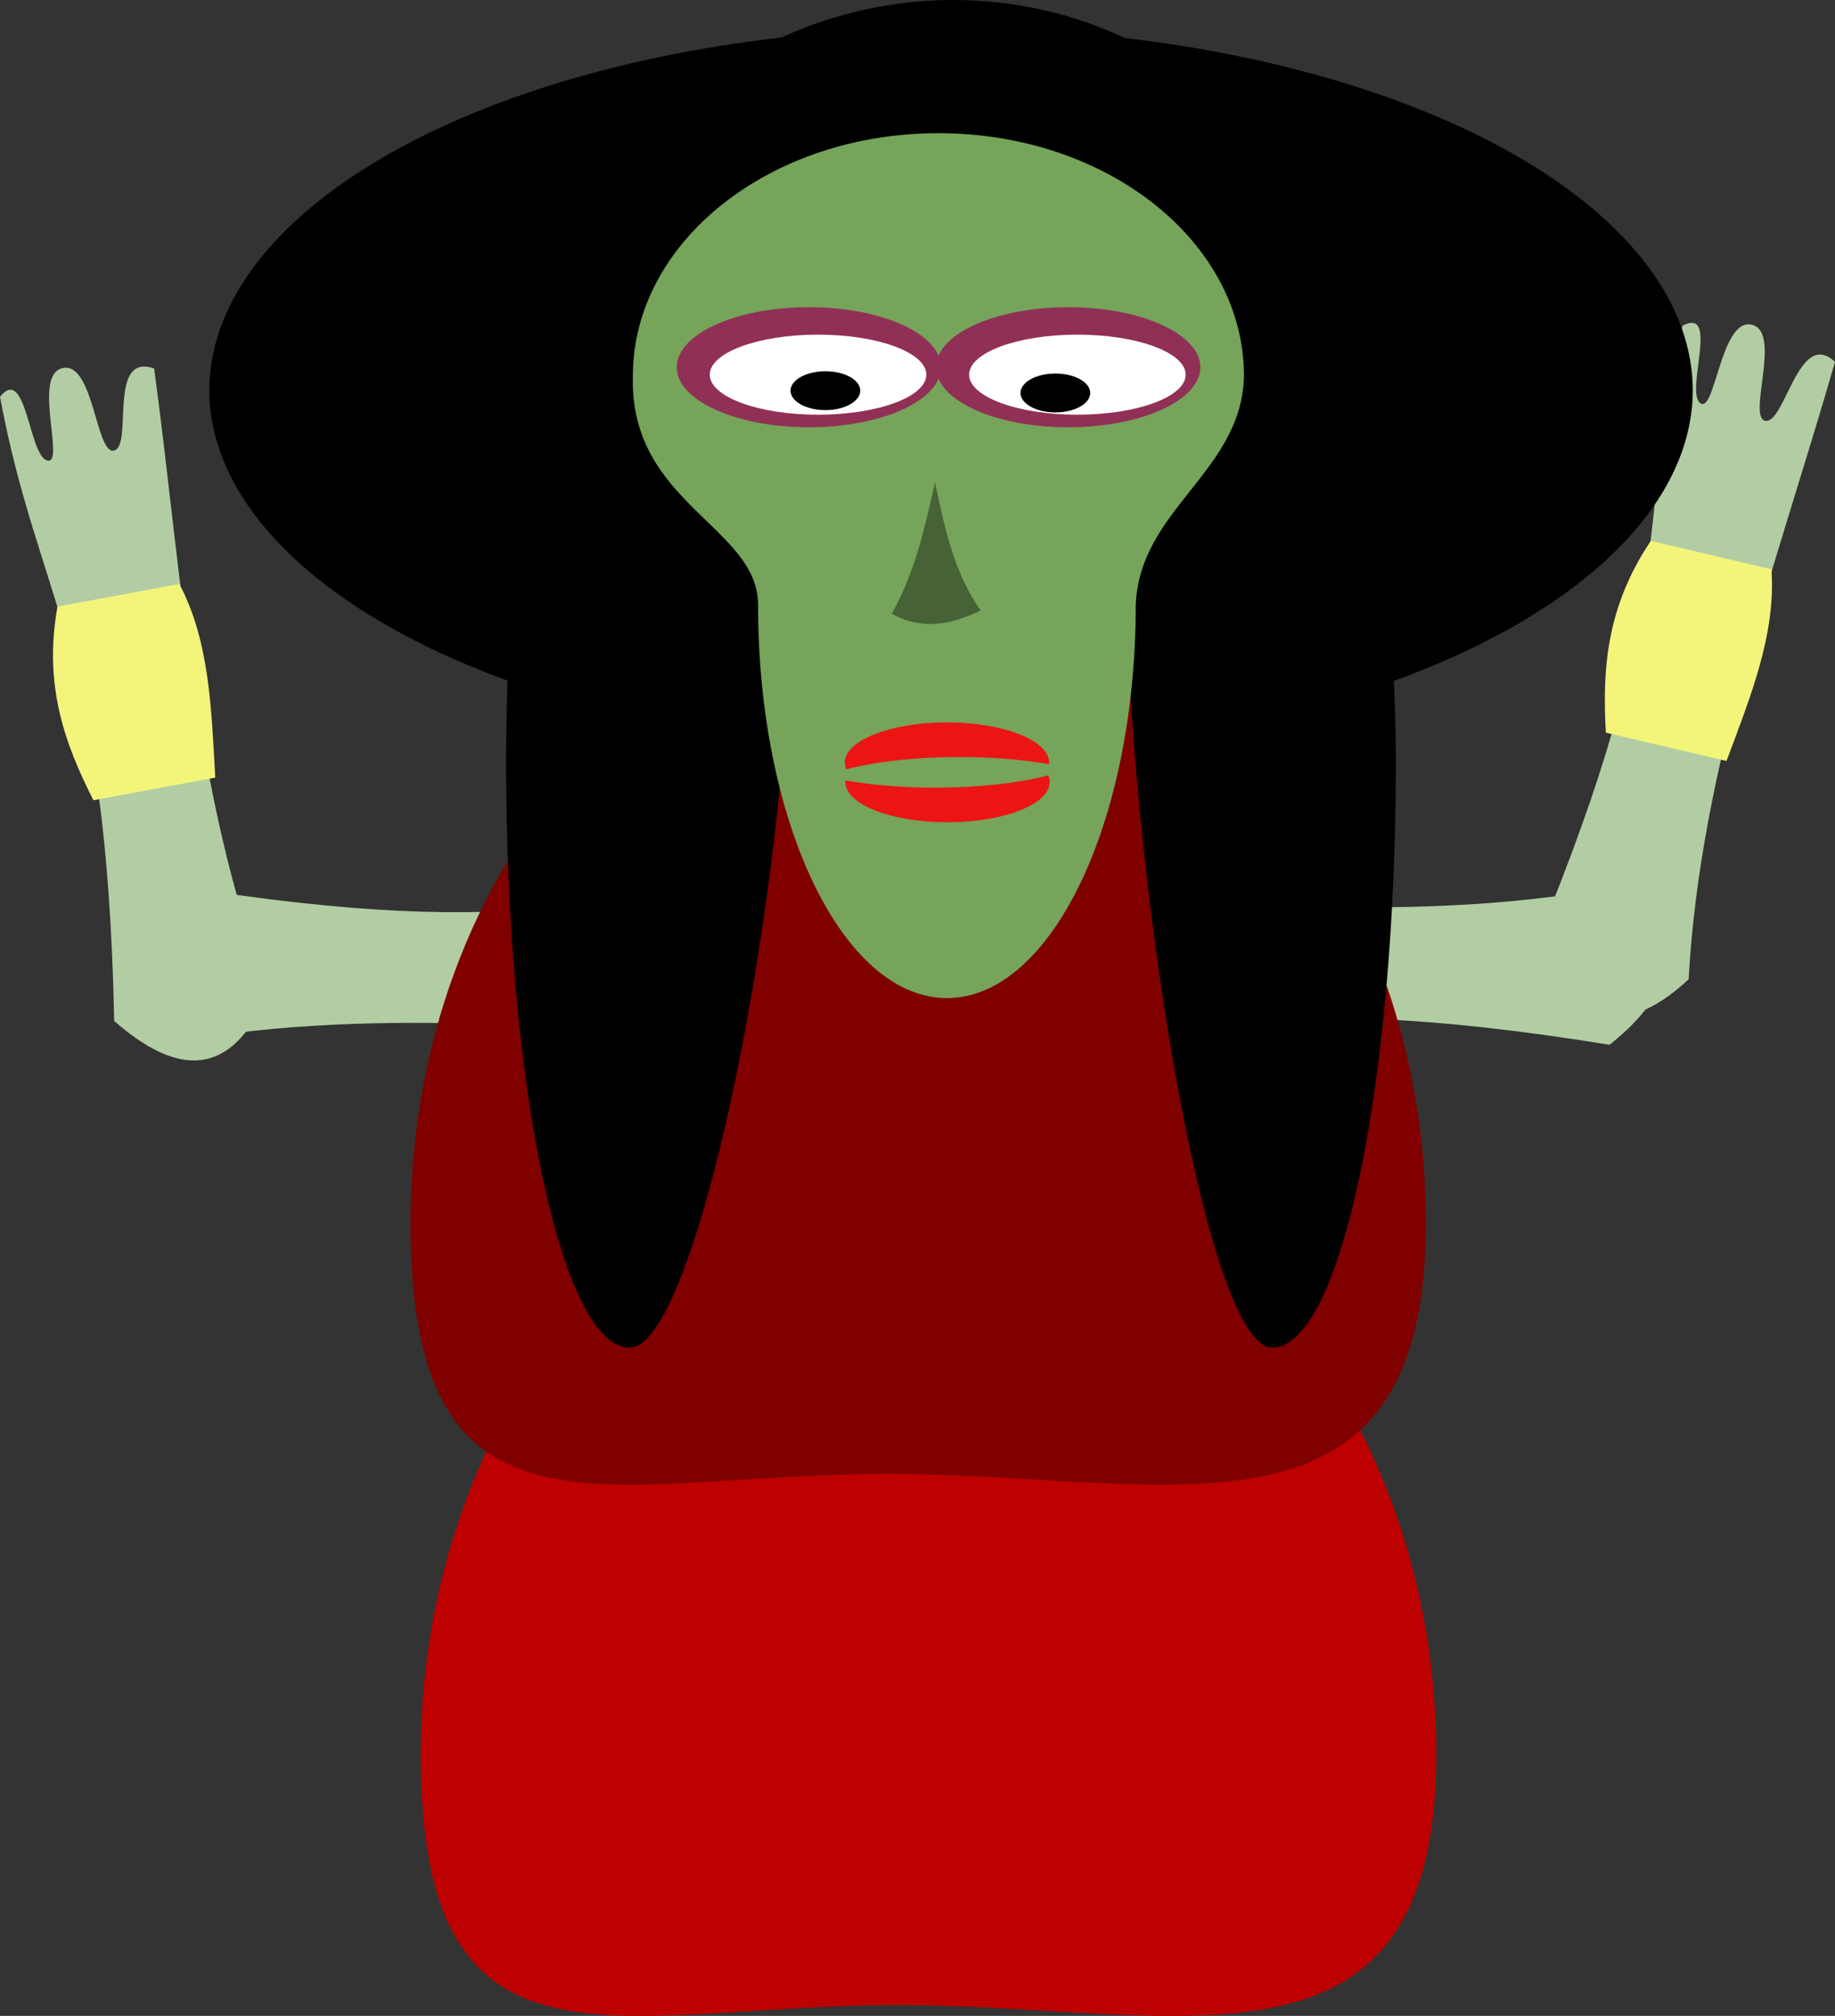 <?xml version="1.0" encoding="UTF-8" standalone="no"?>
<!-- Created with Inkscape (http://www.inkscape.org/) -->

<svg
   xmlns:dc="http://purl.org/dc/elements/1.1/"
   xmlns:cc="http://creativecommons.org/ns#"
   xmlns:rdf="http://www.w3.org/1999/02/22-rdf-syntax-ns#"
   xmlns:svg="http://www.w3.org/2000/svg"
   xmlns="http://www.w3.org/2000/svg"
   xmlns:sodipodi="http://sodipodi.sourceforge.net/DTD/sodipodi-0.dtd"
   xmlns:inkscape="http://www.inkscape.org/namespaces/inkscape"
   width="308.548"
   height="338.773"
   viewBox="0 0 308.548 338.773"
   id="svg5969"
   version="1.1"
   inkscape:version="0.91 r13725"
   sodipodi:docname="evil.svg">
  <rect x="0" y="0" width="308.548" height="338.773" fill="#333333" stroke="none"/>
  <sodipodi:namedview
     id="base"
     pagecolor="#ffffff"
     bordercolor="#666666"
     borderopacity="1.0"
     inkscape:pageopacity="0.0"
     inkscape:pageshadow="2"
     inkscape:zoom="1.979899"
     inkscape:cx="266.57863"
     inkscape:cy="209.2081"
     inkscape:document-units="px"
     inkscape:current-layer="layer1"
     showgrid="false"
     fit-margin-top="0"
     fit-margin-left="0"
     fit-margin-right="0"
     fit-margin-bottom="0"
     inkscape:window-width="2560"
     inkscape:window-height="1416"
     inkscape:window-x="0"
     inkscape:window-y="0"
     inkscape:window-maximized="1"
     units="px" />
  <defs
     id="defs5971" />
  <g
     inkscape:label="Layer 1"
     inkscape:groupmode="layer"
     id="layer1">
    <g
       inkscape:transform-center-y="-44.637476"
       inkscape:transform-center-x="-39.870384"
       inkscape:label="#g6676"
       id="#larm">
      <path
         style="opacity:1;stroke-opacity:1;fill-opacity:1;stroke:none;stroke-linecap:round;stroke-miterlimit:4;stroke-dasharray:none;stroke-width:6.067;fill:#b2cda3"
         d="M270.635 175.575C208.536 165.485 199.273 175.473 163.993 175.575C163.993 175.575 163.993 149.221 163.993 149.221C199.541 150.898 235.088 155.612 270.635 149.221C283.788 158.006 281.714 166.79 270.635 175.575C270.635 175.575 270.635 175.575 270.635 175.575"
         id="path6588" />
      <g
         id="#llarm"
         inkscape:label="#g6662"
         inkscape:transform-center-x="-22.142857"
         inkscape:transform-center-y="-81.428547">
        <path
           style="opacity:1;stroke-opacity:1;fill-opacity:1;stroke:none;stroke-linecap:round;stroke-miterlimit:4;stroke-dasharray:none;stroke-width:6.067;fill:#b2cda3"
           d="M258.295 158.49C282.443 100.396 274.862 89.078 282.905 54.727C289.199 51.504 283.331 65.725 285.869 67.73C288.407 69.736 289.302 53.406 294.525 54.56C299.749 55.715 293.63 70.417 296.909 70.723C300.188 71.029 302.478 55.134 308.548 60.809C298.713 95.009 285.922 128.509 283.937 164.572C272.354 175.342 264.285 171.297 258.295 158.49C258.295 158.49 258.295 158.49 258.295 158.49"
           id="path6590" />
        <path
           id="path6592"
           d="M277.575 90.901C277.575 90.901 297.862 95.659 297.862 95.659C298.654 106.582 294.282 117.221 290.304 127.881C290.304 127.881 270.017 123.122 270.017 123.122C269.433 112.682 270.019 102.129 277.575 90.901C277.575 90.901 277.575 90.901 277.575 90.901"
           style="opacity:1;stroke-opacity:1;fill-opacity:1;stroke:none;stroke-linecap:round;stroke-miterlimit:4;stroke-dasharray:none;stroke-width:6.067;fill:#f3f57b" />
      </g>
    </g>
    <g
       inkscape:transform-center-y="-40.303738"
       inkscape:transform-center-x="44.204121"
       inkscape:label="#g6670"
       id="#rarm">
      <path
         id="rect6556"
         d="M29.217 148.788C91.316 158.877 100.579 148.889 135.858 148.788C135.858 148.788 135.858 175.142 135.858 175.142C100.311 173.465 64.764 168.751 29.217 175.142C16.064 166.357 18.138 157.572 29.217 148.788C29.217 148.788 29.217 148.788 29.217 148.788"
         style="opacity:1;stroke-opacity:1;fill-opacity:1;stroke:none;stroke-linecap:round;stroke-miterlimit:4;stroke-dasharray:none;stroke-width:6.067;fill:#b2cda3" />
      <g
         inkscape:label="#g6666"
         id="#lrarm"
         inkscape:transform-center-x="12.857143"
         inkscape:transform-center-y="-74.999976">
        <path
           id="path6559"
           d="M19.199 171.572C17.944 108.671 6.452 101.358 -1.525879e-05 66.673C4.467 61.191 4.813 76.571 7.943 77.387C11.074 78.202 5.325 62.891 10.572 61.847C15.819 60.803 16.13 76.724 19.255 75.686C22.379 74.648 18.084 59.174 25.923 61.928C30.674 97.197 32.436 133.012 45.123 166.827C38.849 181.347 29.835 180.888 19.199 171.572C19.199 171.572 19.199 171.572 19.199 171.572"
           style="opacity:1;stroke-opacity:1;fill-opacity:1;stroke:none;stroke-linecap:round;stroke-miterlimit:4;stroke-dasharray:none;stroke-width:6.067;fill:#b2cda3" />
        <path
           style="opacity:1;stroke-opacity:1;fill-opacity:1;stroke:none;stroke-linecap:round;stroke-miterlimit:4;stroke-dasharray:none;stroke-width:6.067;fill:#f3f57b"
           d="M9.668 101.936C9.668 101.936 30.156 98.134 30.156 98.134C35.274 107.816 35.55 119.314 36.195 130.674C36.195 130.674 15.707 134.476 15.707 134.476C10.974 125.153 7.266 115.255 9.668 101.936C9.668 101.936 9.668 101.936 9.668 101.936"
           id="rect6561" />
      </g>
    </g>
    <path
       id="#lowerbody"
       d="m 241.498,294.915 c 0,57.204 -43.424,42.037 -90.575,42.037 -47.151,-1e-5 -80.174,15.166 -80.174,-42.037 0,-57.204 38.224,-103.576 85.375,-103.576 47.151,0 85.375,46.373 85.375,103.576 0,0 0,0 0,0"
       style="opacity:1;fill:#bd0000;fill-opacity:1;stroke:none;stroke-width:10;stroke-linecap:round;stroke-miterlimit:4;stroke-dasharray:none;stroke-opacity:1"
       inkscape:connector-curvature="0"
       inkscape:transform-center-x="-0.5050763"
       inkscape:transform-center-y="54.54824" />
    <path
       style="opacity:1;stroke-opacity:1;fill-opacity:1;stroke:none;stroke-linecap:round;stroke-miterlimit:4;stroke-dasharray:none;stroke-width:10;fill:#800000"
       d="M239.764 205.64C239.764 262.843 196.34 247.677 149.189 247.677C102.038 247.677 69.015 262.843 69.015 205.64C69.015 148.436 107.239 102.064 154.39 102.064C201.541 102.064 239.764 148.436 239.764 205.64C239.764 205.64 239.764 205.64 239.764 205.64"
       id="path6517" />
    <g
       id="head"
       inkscape:label="#g7942"
       inkscape:transform-center-x="-2.5253815"
       inkscape:transform-center-y="-27.779196">
      <path
         id="path6522"
         d="M 160.221,0 C 150.107,0.011 140.305,2.227 131.384,6.303 75.082,12.771 35.26,37.316 35.19,65.594 c 0.06,19.218 18.645,37.299 50.152,48.789 -0.153,4.46 -0.238,9.033 -0.239,13.716 1.9e-5,54.331 9.313,98.375 20.802,98.376 11.246,-0.054 26.947,-76.603 27.273,-129.765 10.281,5.64 15.318,42.834 27.045,42.836 11.484,-0.019 18.885,-41.01 29.001,-46.445 0.358,53.058 13.453,133.339 24.678,133.373 11.489,0.002 20.803,-44.043 20.803,-98.376 -0.002,-4.602 -0.125,-9.163 -0.332,-13.664 31.579,-11.49 50.21,-29.595 50.262,-48.841 C 284.565,37.445 245.1,12.976 189.131,6.381 180.366,2.283 170.595,5.1571475e-4 160.221,0 c 0,0 0,0 0,0"
         style="opacity:1;fill:#000000;fill-opacity:1;stroke:none;stroke-width:6.067;stroke-linecap:round;stroke-miterlimit:4;stroke-dasharray:none;stroke-opacity:1"
         inkscape:connector-curvature="0" />
      <path
         id="path6532"
         d="m 157.794,22.38 c -28.375,-1.34e-4 -51.377,18.269 -51.378,40.806 -0.625,21.429 21.11,25.314 21.052,38.515 -10e-5,36.466 14.216,66.027 31.752,66.028 17.537,4.7e-4 31.754,-29.561 31.753,-66.028 0.616,-16.211 17.829,-22.322 18.197,-38.515 -5e-4,-22.537 -23.002,-40.806 -51.377,-40.806 0,0 0,0 0,0"
         style="opacity:1;fill:#75a45a;fill-opacity:1;stroke:none;stroke-width:6.067;stroke-linecap:round;stroke-miterlimit:4;stroke-dasharray:none;stroke-opacity:1"
         inkscape:connector-curvature="0" />
      <path
         id="path6569"
         d="m 159.226,121.397 c -9.488,8e-5 -17.18,3.028 -17.179,6.763 10e-4,0.376 0.082,0.752 0.242,1.123 4.971,-1.321 11.826,-2.069 18.992,-2.072 5.398,0.001 10.664,0.425 15.092,1.215 0.016,-0.089 0.027,-0.177 0.034,-0.266 7e-5,-1.794 -1.81,-3.514 -5.032,-4.782 -3.222,-1.268 -7.592,-1.981 -12.148,-1.981 0,0 3e-5,0 3e-5,0"
         style="opacity:1;fill:#ed1414;fill-opacity:1;stroke:none;stroke-width:6.067;stroke-linecap:round;stroke-miterlimit:4;stroke-dasharray:none;stroke-opacity:1"
         inkscape:connector-curvature="0" />
      <path
         style="opacity:1;fill:#ed1414;fill-opacity:1;stroke:none;stroke-width:6.067;stroke-linecap:round;stroke-miterlimit:4;stroke-dasharray:none;stroke-opacity:1"
         d="m 159.32,138.182 c 9.488,-7e-5 17.18,-3.028 17.179,-6.763 -0.001,-0.376 -0.082,-0.752 -0.242,-1.123 -4.971,1.321 -11.826,2.069 -18.992,2.072 -5.398,-0.001 -10.664,-0.425 -15.092,-1.215 -0.016,0.089 -0.027,0.177 -0.034,0.266 -6e-5,1.794 1.81,3.514 5.032,4.782 3.222,1.268 7.592,1.981 12.148,1.981 0,0 -3e-5,0 -3e-5,0"
         id="path6574"
         inkscape:connector-curvature="0" />
      <ellipse
         ry="10.089"
         rx="22.215"
         cy="61.714"
         cx="136.009"
         id="path6576"
         style="opacity:1;fill:#913056;fill-opacity:1;stroke:none;stroke-width:6.067;stroke-linecap:round;stroke-miterlimit:4;stroke-dasharray:none;stroke-opacity:1" />
      <ellipse
         ry="6.726"
         rx="18.204"
         cy="62.963"
         cx="137.552"
         id="path6578"
         style="opacity:1;fill:#ffffff;fill-opacity:1;stroke:none;stroke-width:6.067;stroke-linecap:round;stroke-miterlimit:4;stroke-dasharray:none;stroke-opacity:1" />
      <ellipse
         ry="3.267"
         rx="5.862"
         cy="65.653"
         cx="138.786"
         id="path6580"
         style="opacity:1;fill:#000000;fill-opacity:1;stroke:none;stroke-width:6.067;stroke-linecap:round;stroke-miterlimit:4;stroke-dasharray:none;stroke-opacity:1" />
      <ellipse
         style="opacity:1;fill:#913056;fill-opacity:1;stroke:none;stroke-width:6.067;stroke-linecap:round;stroke-miterlimit:4;stroke-dasharray:none;stroke-opacity:1"
         id="ellipse6582"
         cx="179.616"
         cy="61.714"
         rx="22.215"
         ry="10.089" />
      <ellipse
         style="opacity:1;fill:#ffffff;fill-opacity:1;stroke:none;stroke-width:6.067;stroke-linecap:round;stroke-miterlimit:4;stroke-dasharray:none;stroke-opacity:1"
         id="ellipse6584"
         cx="181.159"
         cy="62.963"
         rx="18.204"
         ry="6.726" />
      <ellipse
         style="opacity:1;fill:#000000;fill-opacity:1;stroke:none;stroke-width:6.067;stroke-linecap:round;stroke-miterlimit:4;stroke-dasharray:none;stroke-opacity:1"
         id="ellipse6586"
         cx="177.456"
         cy="66.038"
         rx="5.862"
         ry="3.267" />
      <path
         id="rect6594"
         d="m 157.207,81.045 c 1.613,7.663 3.257,15.309 7.692,21.56 -4.653,2.167 -9.442,3.517 -14.951,0.542 3.918,-6.993 5.599,-14.545 7.259,-22.102"
         style="opacity:1;fill:#466236;fill-opacity:1;stroke:none;stroke-width:6.067;stroke-linecap:round;stroke-miterlimit:4;stroke-dasharray:none;stroke-opacity:1"
         inkscape:connector-curvature="0" />
    </g>
  </g>
</svg>

